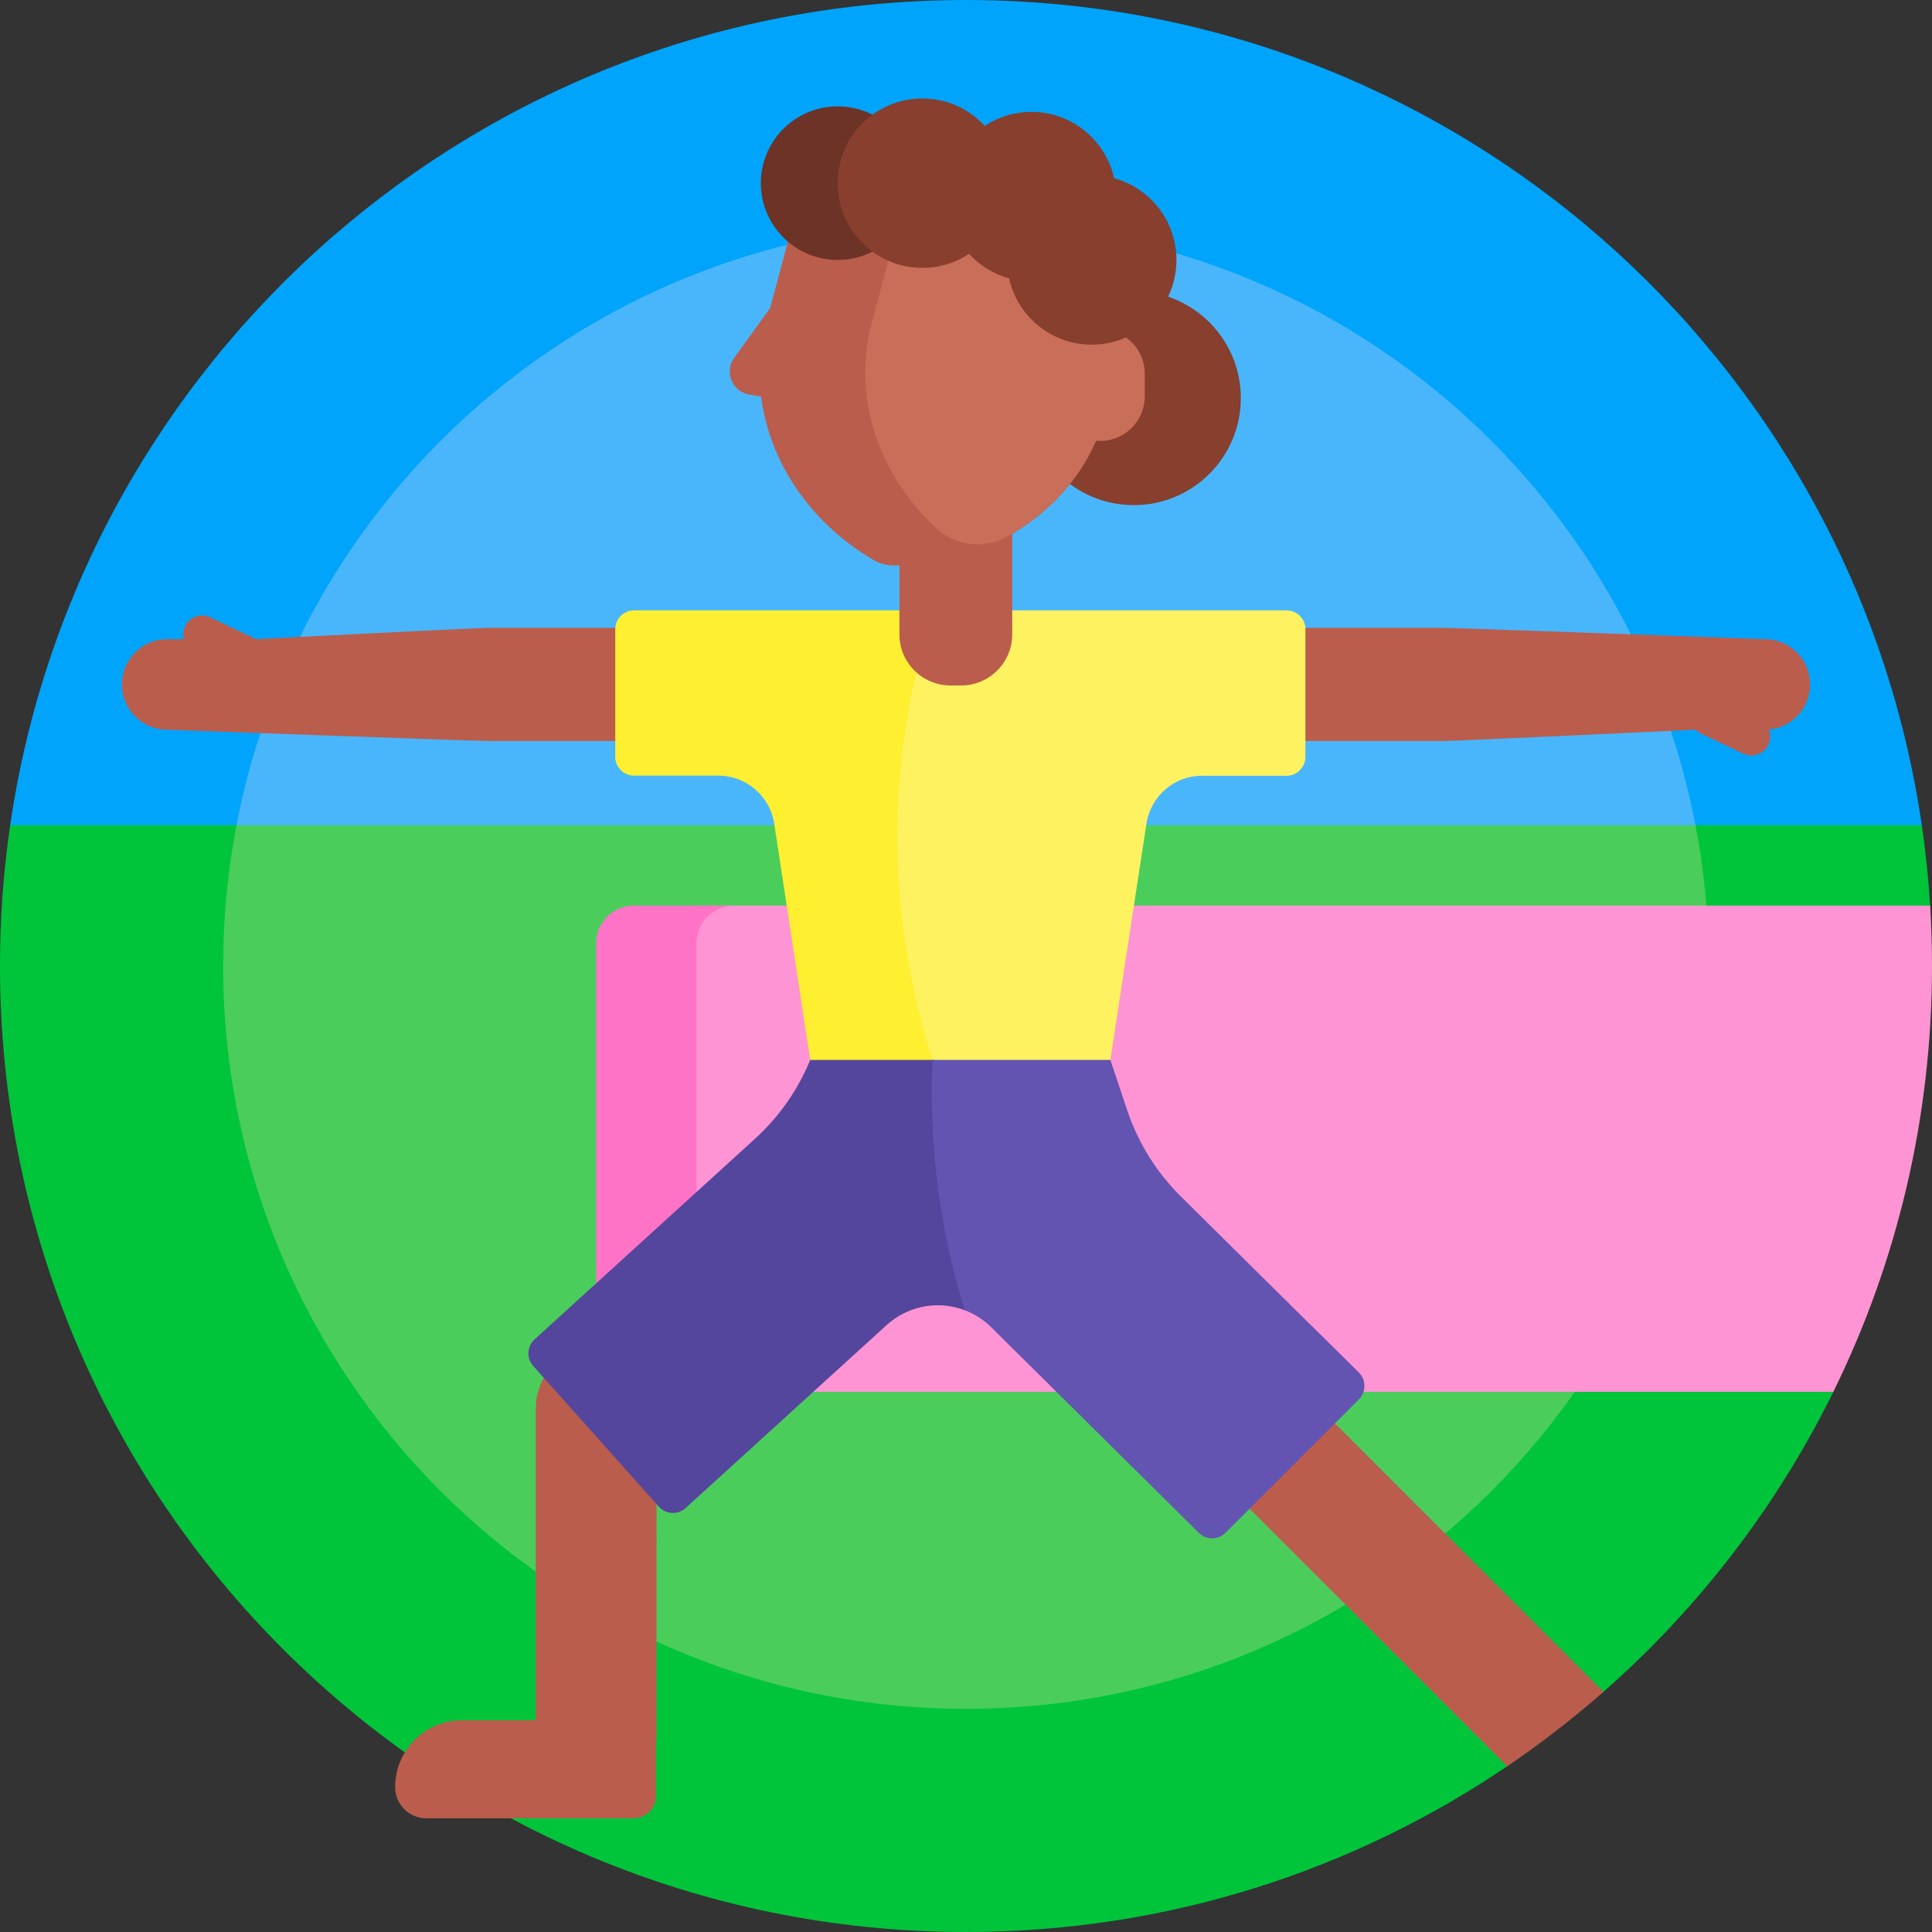 <svg id="Capa_1" enable-background="new 0 0 512 512" height="512" viewBox="0 0 512 512" width="512" xmlns="http://www.w3.org/2000/svg"><rect x="0" y="0" width="512" height="512" fill="#333333" stroke="none"/><g><path d="m3.863 220.18c-.725 0-1.287-.646-1.182-1.364 18.008-123.762 124.563-218.816 253.319-218.816 128.786 0 235.36 95.098 253.332 218.902.098.673-.428 1.278-1.108 1.278z" fill="#00a4fb"/><path d="m452.857 256c0 108.721-88.136 196.857-196.857 196.857s-196.857-88.136-196.857-196.857 88.136-196.857 196.857-196.857 196.857 88.136 196.857 196.857z" fill="#49b6fc"/><path d="m501.105 253.091c0 36.509-7.642 71.232-21.414 102.658-1.505 3.434 7.813 9.738 6.163 13.091-14.947 30.389-35.743 57.383-60.92 79.512-1.185 1.042-7.069.777-8.274 1.797-5.454 4.619-11.103 9.013-16.935 13.169-1.652 1.177 1.371 3.631-.31 4.77-40.914 27.72-90.273 43.912-143.415 43.912-141.385 0-256-114.615-256-256 0-12.672.921-25.128 2.699-37.307h59.974l18.242 8.4h344.018l24.394-8.4h59.974c1.024 7.014 1.764 14.12 2.207 21.307.326 5.291-10.403 7.717-10.403 13.091z" fill="#00c53b"/><path d="m452.857 256c0 108.721-88.136 196.857-196.857 196.857s-196.857-88.136-196.857-196.857c0-12.755 1.213-25.227 3.53-37.307h386.654c2.317 12.08 3.53 24.552 3.53 37.307z" fill="#4bcd5c"/><path d="m173.989 358.839v-108.839c0-5.523 4.477-10 10-10h327.518c.326 5.292.492 10.626.492 16 0 40.498-9.404 78.799-26.147 112.839h-301.863c-5.522 0-10-4.477-10-10z" fill="#ff94d4"/><path d="m194.573 368.839h-26.59c-5.523 0-10-4.477-10-10v-108.839c0-5.523 4.477-10 10-10h26.59c-5.523 0-10 4.477-10 10v108.839c0 5.523 4.477 10 10 10z" fill="#ff73c6"/><path d="m173.978 459.617c0 .769-.051 1.526-.149 2.268v14.08c0 3.262-2.645 5.907-5.907 5.907h-54.936c-4.567 0-8.27-3.703-8.27-8.27 0-9.787 7.934-17.721 17.721-17.721h19.542l.011-82.53c.001-9.148 7.165-16.564 16-16.564h.002c8.836.002 15.999 7.419 15.998 16.569zm177.692-84.53c-6.249-6.25-16.379-6.248-22.627 0-6.249 6.249-6.249 16.379 0 22.627l70.373 70.373c8.924-6.046 17.447-12.641 25.519-19.736z" fill="#bb5d4c"/><path d="m212.479 181.386c0 8.284-6.716 15-15 15h-67.836c-3.377 0-85.333-3-85.333-3-6.627 0-12-5.373-12-12s5.373-12 12-12h4.412c-.291-1.102-.208-2.308.319-3.418 1.185-2.494 4.168-3.556 6.662-2.371l11.172 5.308c.289.137.559.299.808.481 0 0 58.583-3 61.961-3h67.836c8.283 0 14.999 6.716 14.999 15zm267.211 0c0-6.627-5.373-12-12-12 0 0-81.956-3-85.333-3h-67.835c-8.284 0-15 6.716-15 15s6.716 15 15 15h67.835c3.377 0 66.993-3 66.993-3 .404.416.887.768 1.441 1.031l11.172 5.308c2.494 1.185 5.477.124 6.662-2.371.624-1.314.625-2.764.121-4.015 6.132-.534 10.944-5.681 10.944-11.953z" fill="#bb5d4c"/><path d="m344.516 204.06c-.907.922-2.168 1.493-3.564 1.493h-22.308c-.804 0-1.595.064-2.368.187 2.028-1.078 4.31-1.68 6.708-1.68zm-93.081 79.997c-5.706-19.565-9.277-40.566-9.277-62.122 0-20.92 2.895-41.122 8.282-60.18h-82.392c-2.761 0-5 2.239-5 5v33.798c0 2.761 2.239 5 5 5h22.305c7.418 0 13.722 5.422 14.831 12.757l9.533 62.581 2.466 16.748h38.343c-1.513-4.456-2.733-8.924-4.091-13.582z" fill="#ffef31"/><path d="m345.952 166.755v33.798c0 2.761-2.239 5-5 5h-22.308c-7.417 0-13.72 5.42-14.831 12.753l-9.552 62.584-2.466 16.748h-39.081c-2.288-5.525-3.833-10.982-5.619-16.748-5.706-18.425-9.277-38.203-9.277-58.504 0-21.156 3.338-41.533 9.515-60.632h93.62c2.761.001 4.999 2.24 4.999 5.001z" fill="#fff261"/><path d="m328.831 105.498c0 15.668-12.702 28.37-28.37 28.37s-28.37-12.702-28.37-28.37 12.702-28.37 28.37-28.37 28.37 12.701 28.37 28.37z" fill="#883f2e"/><path d="m299.386 85.54c-.157.702-.329 1.403-.517 2.104l-5.887 21.969c-3.693 13.783-12.777 24.824-24.728 31.83v26.653c0 7.492-6.073 13.565-13.565 13.565h-2.771c-7.492 0-13.565-6.073-13.565-13.565v-18.266c-.52.014-1.04.022-1.562.024-1.825.005-3.622-.476-5.2-1.393-16.626-9.661-27.696-25.834-29.885-43.361l-3.092-.509c-4.563-.751-6.742-6.039-4.034-9.787l9.502-13.151 4.852-18.108c.188-.701.389-1.394.605-2.08 15.909-50.728 101.432-27.813 89.847 24.075z" fill="#bb5d4c"/><path d="m303.376 99.072v5.958c0 6.525-5.289 11.814-11.814 11.814h-1.11c-4.79 10.963-13.229 19.723-23.713 25.457-6.102 3.337-13.656 2.318-18.745-2.422-15.092-14.062-22.268-34.545-16.958-54.364l5.887-21.969c.188-.701.389-1.394.605-2.08 4.563-14.547 14.85-23.038 26.931-26.526 22.058 5.779 40.747 24.533 34.928 50.601-.157.702-.329 1.403-.517 2.104l-.479 1.787c3.017 2.139 4.985 5.66 4.985 9.64z" fill="#c96e59"/><path d="m242.335 48.541c0 11.239-9.111 20.351-20.351 20.351s-20.351-9.111-20.351-20.351c0-11.239 9.111-20.351 20.351-20.351s20.351 9.112 20.351 20.351z" fill="#6d3326"/><path d="m311.772 68.892c0 12.397-10.05 22.447-22.447 22.447-10.727 0-19.697-7.525-21.919-17.585-4.135-1.128-7.794-3.409-10.611-6.475-3.546 2.344-7.795 3.71-12.364 3.71-12.397 0-22.447-10.05-22.447-22.447s10.05-22.447 22.447-22.447c6.543 0 12.431 2.799 16.534 7.265 3.546-2.344 7.795-3.71 12.364-3.71 10.727 0 19.697 7.525 21.919 17.585 9.524 2.598 16.524 11.31 16.524 21.657z" fill="#883f2e"/><path d="m346.721 350.519 13.379 13.25c.714.707 1.169 1.575 1.367 2.488zm-98.077-62.877c0-1.759.019-3.513.058-5.262.018-.819-.636-1.49-1.455-1.49h-32.53c-3.27 7.963-8.269 15.099-14.635 20.893l-58.423 53.172c-2.029 1.846-2.191 4.982-.364 7.028l33.302 37.295c1.852 2.074 5.039 2.239 7.095.368l53.276-48.488c3.708-3.374 8.541-5.245 13.554-5.245 2.501 0 4.953.465 7.243 1.348.217.084.433-.104.375-.329-4.884-18.862-7.496-38.747-7.496-59.29z" fill="#54469d"/><path d="m360.1 363.769c1.969 1.95 1.976 5.129.017 7.088l-35.356 35.355c-1.946 1.946-5.099 1.953-7.054.017l-55.015-54.485c-2.021-2.002-4.422-3.532-7.032-4.521-5.676-18.382-8.733-37.913-8.733-58.158 0-2.738.056-5.463.167-8.173h47.167l4.457 13.321c2.884 8.621 7.752 16.444 14.211 22.841z" fill="#6354b2"/></g></svg>